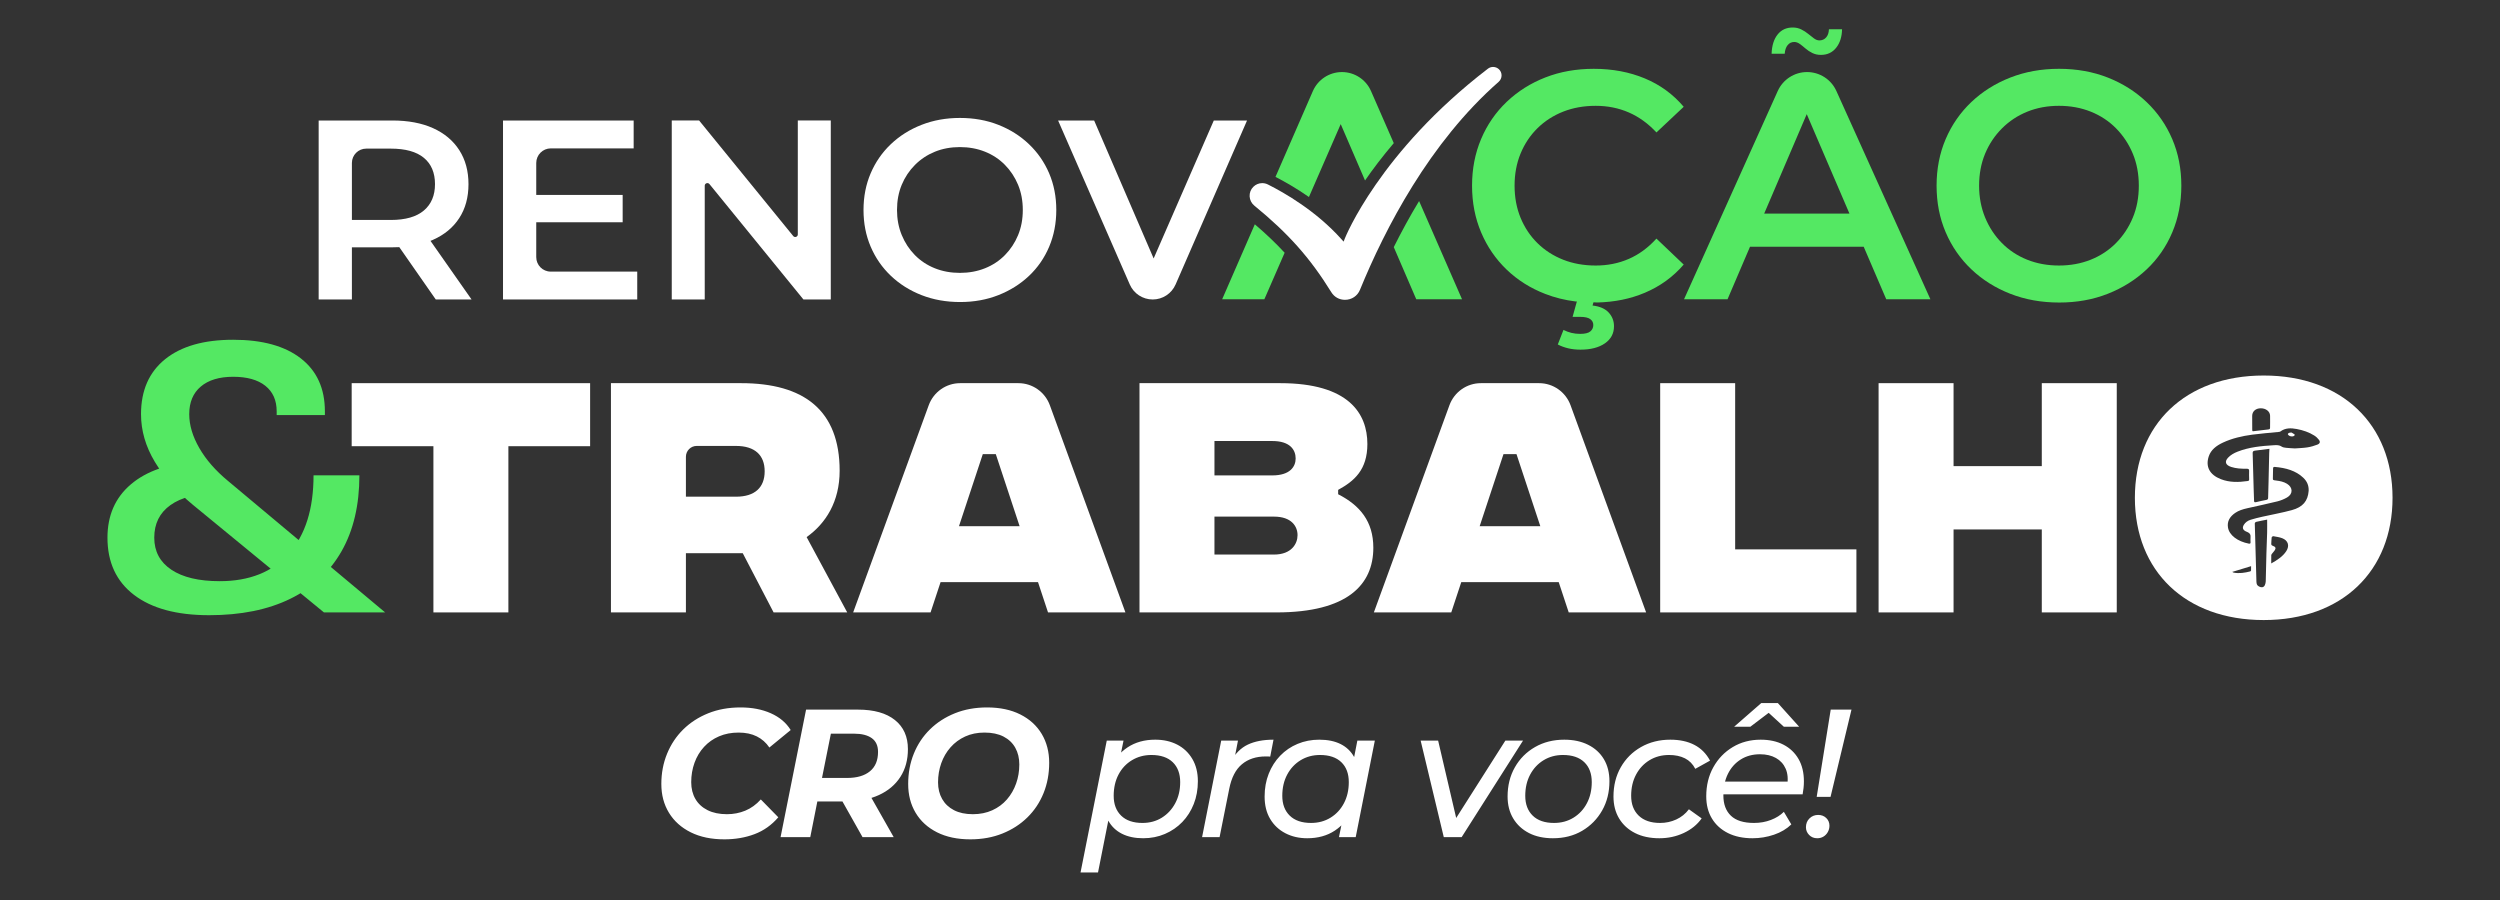<?xml version="1.0" encoding="UTF-8"?>
<!DOCTYPE svg PUBLIC "-//W3C//DTD SVG 1.1//EN" "http://www.w3.org/Graphics/SVG/1.1/DTD/svg11.dtd">
<!-- Creator: CorelDRAW 2020 (64 Bit) -->
<svg xmlns="http://www.w3.org/2000/svg" xml:space="preserve" width="84.667mm" height="30.48mm" version="1.1" style="shape-rendering:geometricPrecision; text-rendering:geometricPrecision; image-rendering:optimizeQuality; fill-rule:evenodd; clip-rule:evenodd"
viewBox="0 0 8466.66 3047.98"
 xmlns:xlink="http://www.w3.org/1999/xlink"
 xmlns:xodm="http://www.corel.com/coreldraw/odm/2003">
 <rect x="0" y="0" width="8466.66" height="3047.98" fill="#333333" stroke="none"/>
 <defs>
  <style type="text/css">
   <![CDATA[
    .fil1 {fill:#54E863;fill-rule:nonzero}
    .fil0 {fill:white;fill-rule:nonzero}
   ]]>
  </style>
 </defs>
 <g id="Camada_x0020_1">
  <g id="_1981685929504">
   <path class="fil0" d="M1435.52 534.51c25.11,20.79 37.67,50.52 37.67,89.19 0,38.1 -12.56,67.84 -37.67,89.19 -25.11,21.36 -62.5,32.04 -112.13,32.04l-131.62 0 0 -193.1c0,-26.79 21.71,-48.5 48.49,-48.5l83.13 0c49.63,0 87.02,10.39 112.13,31.18zm31.17 277.53c38.39,-17.03 67.98,-41.57 88.76,-73.61 20.78,-32.04 31.17,-70.28 31.17,-114.73 0,-44.45 -10.39,-82.83 -31.17,-115.17 -20.78,-32.32 -50.37,-57.15 -88.76,-74.46 -38.4,-17.33 -84.42,-25.98 -138.11,-25.98l-249.38 0 0 606.13 112.57 0 0 -176.64 136.81 0c8.08,0 15.96,-0.22 23.69,-0.6l123.52 177.24 121.23 0 -139.12 -198.51c2.97,-1.18 5.91,-2.4 8.79,-3.67z"/>
   <path class="fil0" d="M1816.08 752.72l292.67 0 0 -92.65 -292.67 0 0 -108.14c0,-27.31 22.14,-49.45 49.45,-49.45l280.46 0 0 -94.39 -442.48 0 0 606.14 454.6 0 0 -94.39 -293.03 0c-27.07,0 -49,-21.94 -49,-49l0 -118.12z"/>
   <path class="fil0" d="M2686.43 799.46l-318.77 -391.38 -92.66 0 0 606.14 111.7 0 0 -385.16c0,-8.43 10.6,-12.21 15.94,-5.66l318.31 390.82 92.65 0 0 -606.14 -111.7 0 0 385.88c0,8.2 -10.29,11.86 -15.47,5.5z"/>
   <path class="fil0" d="M3447.88 796.45c-10.69,25.69 -25.54,48.2 -44.59,67.54 -19.06,19.35 -41.57,34.2 -67.54,44.59 -25.98,10.39 -54.28,15.59 -84.87,15.59 -30.6,0 -58.88,-5.2 -84.85,-15.59 -25.98,-10.39 -48.49,-25.24 -67.55,-44.59 -19.04,-19.34 -33.91,-42 -44.59,-67.98 -10.69,-25.97 -16.02,-54.25 -16.02,-84.86 0,-31.16 5.33,-59.59 16.02,-85.29 10.68,-25.68 25.68,-48.19 45.03,-67.53 19.34,-19.34 41.84,-34.21 67.54,-44.6 25.67,-10.4 53.82,-15.59 84.42,-15.59 30.59,0 58.89,5.19 84.87,15.59 25.97,10.39 48.48,25.26 67.54,44.6 19.05,19.34 33.9,41.85 44.59,67.53 10.67,25.7 16.02,54.13 16.02,85.29 0,31.18 -5.35,59.61 -16.02,85.3zm36.8 -308.26c-29.44,-28 -63.94,-49.8 -103.48,-65.38 -39.54,-15.59 -82.99,-23.38 -130.32,-23.38 -46.75,0 -90.05,7.79 -129.88,23.38 -39.84,15.58 -74.47,37.38 -103.91,65.38 -29.44,28 -52.26,60.9 -68.41,98.71 -16.16,37.82 -24.25,79.23 -24.25,124.25 0,45.03 8.09,86.46 24.25,124.26 16.15,37.82 38.97,70.73 68.41,98.72 29.44,28 64.07,49.79 103.91,65.38 39.83,15.58 83.41,23.37 130.75,23.37 46.76,0 89.91,-7.79 129.45,-23.37 39.54,-15.59 74.04,-37.24 103.48,-64.95 29.43,-27.71 52.23,-60.62 68.41,-98.72 16.15,-38.09 24.24,-79.66 24.24,-124.69 0,-45.02 -8.09,-86.43 -24.24,-124.25 -16.18,-37.81 -38.98,-70.71 -68.41,-98.71z"/>
   <path class="fil0" d="M4110.74 408.09l-203.73 467.25 -201.52 -467.25 -122.09 0 242.79 555.38c13.47,30.84 43.92,50.76 77.56,50.76 33.68,0 64.15,-19.97 77.61,-50.85l241.95 -555.29 -112.57 0z"/>
   <path class="fil1" d="M5516.34 876.72c-34.46,15.04 -71.83,22.54 -112.14,22.54 -40.32,0 -77.14,-6.6 -110.48,-19.79 -33.36,-13.2 -62.31,-31.89 -86.85,-56.07 -24.56,-24.18 -43.62,-52.77 -57.17,-85.75 -13.58,-32.98 -20.34,-69.26 -20.34,-108.83 0,-39.58 6.76,-75.87 20.34,-108.85 13.55,-32.98 32.61,-61.56 57.17,-85.74 24.54,-24.19 53.49,-42.88 86.85,-56.07 33.34,-13.2 70.16,-19.79 110.48,-19.79 40.31,0 77.68,7.52 112.14,22.53 34.44,15.04 65.59,37.58 93.45,67.61l92.35 -86.85c-35.93,-42.49 -79.9,-74.56 -131.93,-96.19 -52.05,-21.61 -109.58,-32.43 -172.6,-32.43 -59.37,0 -113.98,9.73 -163.81,29.13 -49.85,19.43 -93.44,46.92 -130.83,82.45 -37.37,35.57 -66.33,77.51 -86.85,125.89 -20.52,48.37 -30.78,101.14 -30.78,158.31 0,57.16 10.26,109.93 30.78,158.31 20.52,48.36 49.29,90.33 86.31,125.87 36.99,35.55 80.61,63.04 130.82,82.45 32.29,12.49 66.34,20.95 102.13,25.4l4.88 0.24 -14.44 52.02 25.88 0c15.57,0 26.84,2.5 33.81,7.51 6.95,5.01 10.44,11.69 10.44,20.04 0,8.89 -3.35,16.13 -10.03,21.7 -6.67,5.56 -18.08,8.36 -34.22,8.36 -10.58,0 -20.45,-1.13 -29.64,-3.35 -9.18,-2.23 -18.24,-5.57 -27.13,-10.01l-19.2 49.24c10.56,5.57 22.26,9.88 35.06,12.95 12.8,3.05 26.72,4.59 41.75,4.59 34.5,0 62.04,-7.09 82.64,-21.29 20.59,-14.19 30.89,-33.53 30.89,-58.02 0,-17.82 -5.98,-33.26 -17.94,-46.34 -11.98,-13.08 -30.2,-21.01 -54.69,-23.79l3.07 -10.9 12.96 0.62c58.66,-1.39 112.24,-12.33 160.74,-32.82 52.03,-21.98 96,-53.87 131.93,-95.64l-92.35 -87.94c-27.86,30.77 -59.01,53.68 -93.45,68.7z"/>
   <path class="fil1" d="M5974.72 723.36l144.12 -336.79 144.64 336.79 -288.76 0zm45.91 -415.12l-317.41 705.36 147.31 0 76.21 -178.11 384.9 0 76.49 178.11 149.51 0 -318.46 -705.48c-17.62,-39.01 -56.45,-64.09 -99.26,-64.09 -42.84,0 -81.7,25.13 -99.29,64.21z"/>
   <path class="fil1" d="M6054.16 152.77c5.73,-7.06 13.25,-10.6 22.53,-10.6 6.18,0 12.37,2.21 18.56,6.62 6.17,4.43 12.69,9.61 19.54,15.58 6.85,5.96 14.59,11.04 23.2,15.24 8.61,4.21 18.22,6.3 28.82,6.3 21.64,0 38.87,-8.06 51.69,-24.19 12.81,-16.13 19.44,-37 19.88,-62.63l-44.4 0c-0.44,11.93 -3.65,21.21 -9.6,27.83 -5.97,6.63 -13.59,9.94 -22.87,9.94 -5.74,0 -11.71,-2.2 -17.89,-6.62 -6.19,-4.41 -12.71,-9.5 -19.55,-15.24 -6.85,-5.74 -14.69,-10.82 -23.52,-15.24 -8.84,-4.42 -18.56,-6.63 -29.16,-6.63 -21.65,0 -38.77,7.96 -51.36,23.85 -12.59,15.91 -19.33,37.56 -20.21,64.94l44.4 0c0.88,-12.35 4.2,-22.08 9.94,-29.15z"/>
   <path class="fil1" d="M7223.1 737.1c-13.57,32.62 -32.43,61.21 -56.62,85.75 -24.19,24.56 -52.77,43.42 -85.75,56.62 -32.98,13.19 -68.9,19.78 -107.74,19.78 -38.85,0 -74.75,-6.59 -107.74,-19.78 -32.98,-13.2 -61.56,-32.06 -85.74,-56.62 -24.19,-24.54 -43.07,-53.31 -56.63,-86.29 -13.56,-32.99 -20.33,-68.89 -20.33,-107.74 0,-39.58 6.77,-75.68 20.33,-108.29 13.56,-32.61 32.61,-61.19 57.17,-85.76 24.55,-24.54 53.14,-43.42 85.75,-56.61 32.6,-13.2 68.34,-19.79 107.19,-19.79 38.84,0 74.76,6.59 107.74,19.79 32.98,13.19 61.56,32.07 85.75,56.61 24.19,24.57 43.05,53.15 56.62,85.76 13.55,32.61 20.34,68.71 20.34,108.29 0,39.57 -6.79,75.68 -20.34,108.28zm133.57 -266.05c-20.52,-47.99 -49.47,-89.77 -86.85,-125.33 -37.38,-35.53 -81.18,-63.21 -131.37,-83 -50.22,-19.79 -105.37,-29.68 -165.46,-29.68 -59.36,0 -114.34,9.89 -164.91,29.68 -50.57,19.79 -94.54,47.47 -131.92,83 -37.38,35.56 -66.34,77.34 -86.84,125.33 -20.53,48.02 -30.79,100.6 -30.79,157.77 0,57.16 10.26,109.76 30.79,157.76 20.5,48 49.46,89.78 86.84,125.32 37.38,35.56 81.35,63.22 131.92,83 50.57,19.79 105.9,29.68 166.01,29.68 59.37,0 114.14,-9.89 164.36,-29.68 50.19,-19.78 93.99,-47.27 131.37,-82.45 37.38,-35.18 66.33,-76.96 86.85,-125.32 20.51,-48.38 30.78,-101.15 30.78,-158.31 0,-57.17 -10.27,-109.75 -30.78,-157.77z"/>
   <path class="fil1" d="M4432.95 667.22l107.63 -246.86 82.32 190.87c26.5,-38.4 58.71,-81.09 97.34,-126.53l-77.05 -176.24c-17.1,-39.13 -55.76,-64.43 -98.47,-64.43 -42.77,0 -81.45,25.35 -98.53,64.55l-126.58 290.49c29.4,15.05 69.69,37.74 113.34,68.15z"/>
   <path class="fil1" d="M4249.65 759.65l-110.65 253.94 142.92 0 68.74 -157.66c-29.99,-32.44 -63.07,-63.85 -101.01,-96.28z"/>
   <path class="fil1" d="M4720.24 836.93l76.19 176.67 155 0 -145.46 -332.78c-31.9,52.75 -60.41,105.34 -85.73,156.11z"/>
   <path class="fil0" d="M5056.66 226.69c-6.42,0 -12.52,2.07 -17.63,5.99 -367.67,281.94 -483.47,572.24 -484.6,575.14l-4.08 10.5 -7.51 -8.39c-85.53,-95.51 -192.76,-157.08 -249.07,-185.28 -5.86,-2.94 -12.41,-4.49 -18.97,-4.49 -11.37,0 -22.09,4.42 -30.18,12.46 -8.68,8.62 -13.14,20.11 -12.56,32.33 0.59,12.15 6.33,23.54 15.77,31.27 115.55,94.54 188.68,176.8 260.85,293.36 10.15,16.38 27.01,25.78 46.26,25.78 22.81,0 42.31,-13.03 50.89,-34.01 85.06,-207.86 235.56,-498.78 469.58,-704.27 6.2,-5.44 9.8,-13.27 9.9,-21.47 0.09,-8.22 -3.2,-15.82 -9.26,-21.38 -5.29,-4.87 -12.18,-7.54 -19.39,-7.54z"/>
   <path class="fil1" d="M1097.08 2074.04l-443.41 -364.08c-54.97,-45.34 -98.05,-93.94 -129.26,-145.81 -31.22,-51.86 -46.82,-105.71 -46.82,-161.56 0,-80.2 27.21,-142.25 81.64,-186.14 54.42,-43.87 131.25,-65.82 230.5,-65.82 98.71,0 175.15,21.11 229.31,63.3 54.15,42.2 81.24,101.94 81.24,179.2l0 12.61 -163.28 0 0 -12.61c0,-37.37 -12.81,-66.24 -38.41,-86.6 -25.62,-20.36 -61.9,-30.55 -108.86,-30.55 -46.96,0 -83.51,11.02 -109.64,33.06 -26.16,22.05 -39.23,53.22 -39.23,93.55 0,36.95 11.33,75.17 34.02,114.62 22.68,39.49 55.09,76.65 97.25,111.5l532.24 445.33 -207.29 0zm-365.78 -402.5c-66.16,0 -117.52,13.02 -154.07,39.06 -36.55,26.04 -54.81,62.78 -54.81,110.22 0,46.62 19.32,82.84 58.02,108.66 38.68,25.82 93.24,38.74 163.67,38.74 100.85,0 179.01,-31.28 234.51,-93.86 55.49,-62.56 83.24,-150.74 83.24,-264.54l155.27 0c0,100.36 -20.01,185.81 -60.02,256.36 -40.02,70.54 -97.92,124.4 -173.69,161.56 -75.77,37.17 -167.55,55.74 -275.32,55.74 -109.4,0 -194.1,-22.88 -254.12,-68.66 -60.03,-45.76 -90.04,-110.43 -90.04,-194 0,-75.16 26.27,-135.2 78.84,-180.14 52.54,-44.93 126.31,-70.75 221.3,-77.48l67.22 108.34z"/>
   <polygon class="fil0" points="1998.53,1511.15 1721.73,1511.15 1721.73,2074.04 1467.83,2074.04 1467.83,1511.15 1191.01,1511.15 1191.01,1297.64 1998.53,1297.64 "/>
   <path class="fil0" d="M2322.95 1682.14l169.57 0c64.17,0 97.16,-31.43 97.16,-85.96 0,-54.53 -32.99,-85.96 -97.16,-85.96l-133.11 0c-20.14,0 -36.46,16.46 -36.46,36.77l0 135.15zm296.98 391.9l-104.49 -200.57 -192.49 0 0 200.57 -253.9 0 0 -776.4 440.89 0c213.56,0 333.64,92.42 333.64,296.69 0,104.45 -46.74,178.39 -111.82,224.61l137.49 255.1 -249.32 0z"/>
   <path class="fil0" d="M3453.06 1781.96l-80.65 -244.01 -44 0 -80.67 244.01 205.32 0zm62.33 189.48l-329.97 0 -33.91 102.6 -262.16 0 255.91 -701.5c16.42,-45 58.91,-74.9 106.46,-74.9l197.36 0c47.55,0 90.06,29.9 106.47,74.9l255.91 701.5 -262.15 0 -33.92 -102.6z"/>
   <path class="fil0" d="M5216.5 1781.96l-80.66 -244.01 -44 0 -80.66 244.01 205.32 0zm62.32 189.48l-329.97 0 -33.91 102.6 -262.15 0 255.91 -701.5c16.41,-45 58.92,-74.9 106.46,-74.9l197.36 0c47.55,0 90.05,29.9 106.47,74.9l255.9 701.5 -262.15 0 -33.92 -102.6z"/>
   <path class="fil0" d="M4394.35 1812.46c0,-29.57 -20.16,-62.85 -79.74,-62.85l-201.66 0 0 128.48 201.66 0c59.58,0 79.74,-36.97 79.74,-65.63zm-281.4 -318.87l0 116.45 196.16 0c59.58,0 78.82,-29.58 78.82,-57.3 0,-29.57 -19.24,-59.15 -78.82,-59.15l-196.16 0zm538.04 361.39c0,124.78 -87.07,219.06 -328.13,219.06l-463.8 0 0 -776.4 476.63 0c232.82,0 295.14,103.52 295.14,206.11 0,87.81 -44.91,125.71 -98.99,155.28l0 14.79c74.25,37.9 119.15,92.43 119.15,181.16z"/>
   <polygon class="fil0" points="5622.49,1297.64 5876.39,1297.64 5876.39,1860.53 6287.02,1860.53 6287.02,2074.04 5622.49,2074.04 "/>
   <polygon class="fil0" points="7168.75,1297.64 7168.75,2074.04 6914.85,2074.04 6914.85,1793.05 6616.04,1793.05 6616.04,2074.04 6362.14,2074.04 6362.14,1297.64 6616.04,1297.64 6616.04,1578.62 6914.85,1578.62 6914.85,1297.64 "/>
   <path class="fil0" d="M7760.42 1464.76c-8.68,-0.12 -13.57,3.52 -11.82,6.74 3.34,6.21 14.81,8.73 21.17,4.41 1.24,-0.85 2.1,-3.95 1.4,-4.46 -3.89,-2.85 -8.31,-5.22 -10.75,-6.69z"/>
   <path class="fil0" d="M7848.11 1505.79c-10.69,4.15 -22.21,7.54 -33.83,9.35 -14.3,2.23 -29.06,2.49 -42.28,3.5 -10.86,-0.7 -20.28,-1.01 -29.58,-2.05 -5.09,-0.58 -11.07,-1.37 -14.69,-3.9 -8.07,-5.65 -16.86,-5.51 -26.36,-4.94 -42.41,2.53 -84.43,6.48 -123.35,21.82 -12.62,4.96 -23.94,11.4 -32.46,20.61 -12.39,13.41 -8.46,24.94 10.78,31.2 16.59,5.39 34.12,6.29 51.7,6.03 6.85,-0.1 9.25,1.51 8.98,7.18 -0.46,9.53 -0.05,19.08 0.11,28.62 0.05,3.05 -0.47,5.21 -5.06,5.88 -30.92,4.5 -61.3,5.11 -90.6,-6.26 -38.25,-14.87 -52.81,-42.41 -41.07,-77.49 7.22,-21.59 25.07,-35.75 48.05,-46.47 30.82,-14.36 64.56,-22.14 99.26,-26.81 29.36,-3.94 59.08,-6.12 88.63,-9.14 2.26,-0.23 5.09,-0.42 6.56,-1.55 16.26,-12.49 35.72,-12.14 55.36,-8.44 21.56,4.05 41.92,11.02 59.5,22.13 6.23,3.93 11.68,9.18 15.81,14.66 5.08,6.76 3.33,12.65 -5.46,16.07zm-219.09 29.02c-0.18,-5.5 1.67,-8.02 8.73,-8.77 15.69,-1.64 31.3,-3.89 48.05,-6.04 -0.31,5.48 -0.67,9.64 -0.77,13.8 -0.76,32.44 -1.42,64.87 -2.2,97.3 -0.44,18.44 -1.15,36.87 -1.45,55.32 -0.06,3.86 -1.67,5.72 -6.29,6.64 -11.43,2.27 -22.85,4.63 -34.09,7.43 -6.23,1.54 -7.18,-0.5 -7.26,-4.82 -0.26,-12.93 -0.96,-25.85 -1.31,-38.78 -1.13,-40.69 -2.08,-81.39 -3.41,-122.08zm132.59 192.82c-32.35,8.81 -65.91,14.71 -98.85,22.14 -13.8,3.12 -27.65,6.3 -40.95,10.54 -9.83,3.14 -17.73,9.03 -22.61,16.96 -6.17,10.04 -3.93,18.43 9.94,23.77 11.67,4.5 13.51,10.71 12.65,19.53 -0.55,5.47 -0.08,11.02 0.07,16.52 0.08,3.4 -1.91,4.76 -5.86,3.99 -37.92,-7.41 -66.56,-28.38 -70.67,-55.16 -3.08,-20.07 5.96,-36.07 24.53,-48.88 11.8,-8.14 26.03,-12.46 40.74,-15.78 33.98,-7.67 68.15,-14.86 101.87,-23.2 11.55,-2.86 22.93,-7.54 32.81,-13.19 20.82,-11.87 20.42,-33.85 0.13,-46.47 -10.91,-6.79 -23.79,-9.46 -37.12,-11.03 -11.23,-1.32 -11.07,-1.3 -10.74,-10.3 0.38,-10.18 0.55,-20.35 0.56,-30.52 0,-3.72 1.42,-5.63 6.35,-5.2 37.01,3.18 70.48,12.6 95.58,36.22 12.96,12.21 19.4,26.49 18.61,44.64 -2.6,34.57 -19.65,55.25 -57.04,65.42zm-18.46 138.4c-11.5,18.05 -30.52,30.66 -51.27,42.15 0,-9.9 -0.18,-19.12 0.16,-28.33 0.07,-1.89 1.9,-3.83 3.24,-5.59 2.88,-3.77 6.4,-7.26 8.87,-11.19 4.23,-6.73 2.33,-11.4 -6.35,-14.34 -4.86,-1.65 -6.08,-3.92 -5.78,-7.74 0.54,-6.97 0.45,-13.98 1.38,-20.91 0.23,-1.61 3.92,-4.45 5.32,-4.2 10.37,1.89 21.26,3.25 30.68,6.97 19.59,7.74 25.26,25.12 13.75,43.18zm-65.15 -61.91c-0.6,23.5 -1.79,47.01 -2.44,70.52 -0.86,31.35 -1.33,62.72 -2.25,94.06 -0.13,4.36 -1.28,8.86 -3.04,12.98 -1.9,4.44 -6.33,8.13 -12.4,7.07 -4.55,-0.79 -9.61,-3.28 -12.33,-6.27 -2.68,-2.96 -3.65,-7.49 -3.78,-11.37 -1.36,-42.36 -2.37,-84.73 -3.56,-127.1 -0.66,-23.73 -1.58,-47.45 -2.02,-71.17 -0.03,-1.84 2.4,-4.92 4.41,-5.39 11.99,-2.83 24.19,-5.05 37.48,-7.71 0,15.65 0.3,30.02 -0.07,44.38zm-54.46 127.72c-0.09,1.19 -1.59,3.01 -2.9,3.35 -18.3,4.63 -36.83,7.74 -56.08,4.13 -0.88,-0.18 -1.64,-0.85 -4.71,-2.49 21.88,-6.67 42.04,-12.81 63.83,-19.45 0,5.4 0.21,9.94 -0.14,14.46zm3.86 -523.6c0.17,-15.11 11.97,-25.4 28.77,-25.5 17.58,-0.12 31.41,10.44 31.83,24.98 0.4,13.53 -0.04,27.08 -0.06,40.62 -0.01,3.25 -0.66,5.53 -5.75,6.06 -17.06,1.79 -34.06,3.98 -51.09,5.99 -0.7,0.08 -1.48,-0.21 -3.1,-0.47 -0.15,-1.93 -0.44,-3.95 -0.45,-5.98 -0.09,-15.23 -0.31,-30.47 -0.15,-45.7zm39.02 -136.48c-264.91,0 -436.31,165.44 -436.31,414.07 0,248.64 171.4,414.08 436.31,414.08 264.89,0 436.3,-165.44 436.3,-414.08 0,-248.63 -171.41,-414.07 -436.3,-414.07z"/>
   <path class="fil0" d="M2453.21 2842.56c-44.01,0 -81.96,-7.91 -113.84,-23.75 -31.88,-15.84 -56.46,-37.85 -73.74,-66.02 -17.27,-28.18 -25.91,-60.78 -25.91,-97.8 0,-36.61 6.48,-70.76 19.43,-102.43 12.96,-31.67 31.27,-59.13 54.92,-82.37 23.65,-23.24 51.83,-41.45 84.53,-54.61 32.71,-13.16 69.21,-19.75 109.53,-19.75 38.66,0 72.81,6.59 102.42,19.75 29.62,13.16 52.04,32.09 67.26,56.77l-72.19 59.23c-11.11,-16.45 -25.3,-29 -42.58,-37.64 -17.27,-8.64 -37.84,-12.96 -61.7,-12.96 -24.27,0 -46.28,4.22 -66.02,12.65 -19.75,8.44 -36.72,20.37 -50.91,35.79 -14.19,15.43 -24.99,33.42 -32.39,53.99 -7.41,20.57 -11.11,42.37 -11.11,65.41 0,21.8 4.73,40.82 14.19,57.07 9.46,16.25 23.24,28.9 41.34,37.95 18.1,9.05 39.91,13.57 65.41,13.57 22.21,0 42.99,-4.01 62.32,-12.03 19.33,-8.02 36.82,-20.67 52.45,-37.95l59.23 60.47c-22.62,26.33 -49.46,45.36 -80.52,57.08 -31.06,11.72 -65.1,17.58 -102.12,17.58zm190.29 -7.4l86.39 -431.92 175.85 0c53.89,0 95.54,11.72 124.95,35.17 29.41,23.45 44.12,56.36 44.12,98.72 0,36.2 -8.54,67.57 -25.61,94.1 -17.07,26.53 -41.34,47 -72.81,61.4 -31.47,14.39 -68.59,21.59 -111.37,21.59l-140.69 0 52.45 -43.81 -32.7 164.75 -100.58 0zm277.67 0l-88.24 -156.73 104.9 0 88.85 156.73 -105.51 0zm-146.86 -153.02l-34.55 -47.51 128.96 0c33.32,0 59.13,-7.51 77.44,-22.53 18.3,-15.01 27.45,-36.92 27.45,-65.71 0,-20.98 -7.09,-36.51 -21.28,-46.59 -14.19,-10.07 -34.04,-15.11 -59.55,-15.11l-121.55 0 52.45 -48.75 -49.37 246.2zm511.78 160.42c-43.61,0 -81.14,-7.91 -112.61,-23.75 -31.47,-15.84 -55.64,-37.85 -72.5,-66.02 -16.87,-28.18 -25.3,-60.78 -25.3,-97.8 0,-37.02 6.37,-71.27 19.13,-102.74 12.75,-31.47 30.95,-58.82 54.6,-82.06 23.66,-23.24 51.83,-41.45 84.54,-54.61 32.7,-13.16 69,-19.75 108.9,-19.75 43.61,0 81.14,7.92 112.61,23.76 31.47,15.84 55.64,37.84 72.5,66.02 16.87,28.18 25.3,60.78 25.3,97.8 0,37.02 -6.38,71.27 -19.13,102.74 -12.75,31.47 -30.95,58.82 -54.61,82.06 -23.65,23.24 -51.83,41.45 -84.53,54.61 -32.7,13.16 -69,19.74 -108.9,19.74zm8.63 -85.15c24.27,0 46.18,-4.42 65.72,-13.26 19.54,-8.85 36.09,-21.08 49.67,-36.72 13.57,-15.63 23.96,-33.62 31.16,-53.99 7.2,-20.36 10.8,-41.85 10.8,-64.47 0,-21.4 -4.53,-40.21 -13.58,-56.46 -9.05,-16.25 -22.31,-28.9 -39.8,-37.95 -17.48,-9.05 -38.97,-13.58 -64.48,-13.58 -24.27,0 -46.07,4.43 -65.4,13.27 -19.33,8.85 -35.89,21.08 -49.67,36.71 -13.78,15.64 -24.27,33.63 -31.47,53.99 -7.2,20.37 -10.8,41.86 -10.8,64.48 0,21.39 4.63,40.21 13.88,56.46 9.26,16.25 22.63,28.9 40.11,37.95 17.48,9.05 38.77,13.57 63.86,13.57zm576.93 81.45c-27.97,0 -51.94,-5.04 -71.89,-15.12 -19.95,-10.07 -35.27,-24.68 -45.96,-43.8 -10.7,-19.13 -16.05,-42.27 -16.05,-69.42 0,-41.14 7,-77.03 20.98,-107.67 13.99,-30.65 34.04,-54.61 60.16,-71.89 26.12,-17.27 57.28,-25.91 93.48,-25.91 27.97,0 52.76,5.55 74.35,16.66 21.6,11.11 38.67,27.25 51.22,48.44 12.54,21.18 18.82,46.38 18.82,75.58 0,27.97 -4.63,53.68 -13.89,77.13 -9.25,23.45 -22.21,43.81 -38.87,61.09 -16.66,17.27 -36.3,30.75 -58.93,40.41 -22.62,9.67 -47.1,14.5 -73.42,14.5zm-212.26 116l88.85 -446.73 56.77 0 -17.28 84.54 -19.13 75.89 -8.63 77.75 -41.35 208.55 -59.23 0zm209.79 -167.83c24.68,0 46.59,-5.96 65.71,-17.89 19.13,-11.93 34.25,-28.28 45.36,-49.06 11.1,-20.77 16.66,-44.53 16.66,-71.26 0,-28.8 -8.44,-51.32 -25.3,-67.57 -16.87,-16.25 -40.93,-24.37 -72.2,-24.37 -24.27,0 -46.17,5.86 -65.71,17.58 -19.54,11.73 -34.76,27.98 -45.66,48.75 -10.9,20.77 -16.35,44.73 -16.35,71.88 0,28.39 8.43,50.81 25.3,67.26 16.86,16.45 40.93,24.68 72.19,24.68zm201.88 48.13l64.79 -327.03 56.77 0 -18.51 95.03 -6.17 -23.45c15.22,-27.56 34.55,-46.89 58,-58 23.45,-11.11 52.45,-16.66 87,-16.66l-11.11 57.38c-2.46,-0.41 -4.93,-0.61 -7.4,-0.61 -2.47,0 -5.14,0 -8.02,0 -32.5,0 -59.34,8.84 -80.52,26.53 -21.19,17.69 -35.48,45.45 -42.89,83.3l-32.7 163.51 -59.24 0zm356.15 3.7c-27.56,0 -52.24,-5.65 -74.04,-16.97 -21.8,-11.31 -38.98,-27.45 -51.52,-48.43 -12.55,-20.98 -18.82,-46.28 -18.82,-75.9 0,-27.97 4.62,-53.68 13.88,-77.13 9.26,-23.44 22.21,-43.81 38.87,-61.08 16.66,-17.28 36.31,-30.65 58.93,-40.11 22.62,-9.46 47.1,-14.19 73.43,-14.19 28.38,0 52.44,4.94 72.19,14.81 19.74,9.87 34.96,24.37 45.66,43.5 10.69,19.13 16.04,42.47 16.04,70.03 0,40.31 -6.99,76 -20.98,107.06 -13.98,31.05 -34.04,55.22 -60.16,72.5 -26.12,17.27 -57.28,25.91 -93.48,25.91zm12.96 -51.83c24.68,0 46.69,-5.96 66.02,-17.89 19.34,-11.93 34.45,-28.28 45.35,-49.06 10.9,-20.77 16.36,-44.53 16.36,-71.26 0,-28.8 -8.44,-51.32 -25.3,-67.57 -16.87,-16.25 -40.93,-24.37 -72.2,-24.37 -24.27,0 -46.07,5.86 -65.4,17.58 -19.33,11.73 -34.55,27.98 -45.66,48.75 -11.11,20.77 -16.66,44.73 -16.66,71.88 0,28.39 8.43,50.81 25.3,67.26 16.86,16.45 40.93,24.68 72.19,24.68zm94.41 48.13l17.27 -84.53 19.75 -75.9 8.02 -77.74 17.28 -88.86 59.23 0 -64.79 327.03 -56.76 0zm355.02 0l-78.36 -327.03 59.23 0 69.11 296.18 -29.62 0 188.2 -296.18 59.85 0 -207.94 327.03 -60.47 0zm369.72 3.7c-31.27,0 -58.31,-5.86 -81.14,-17.58 -22.83,-11.73 -40.62,-28.18 -53.37,-49.37 -12.76,-21.18 -19.13,-45.96 -19.13,-74.35 0,-37.02 8.22,-70.03 24.68,-99.03 16.45,-29 39.18,-51.83 68.18,-68.49 29,-16.66 62.01,-24.99 99.03,-24.99 30.85,0 57.8,5.76 80.83,17.28 23.04,11.51 40.83,27.76 53.38,48.74 12.54,20.98 18.82,45.87 18.82,74.66 0,37.02 -8.23,70.03 -24.68,99.04 -16.46,29 -38.98,51.93 -67.57,68.79 -28.59,16.87 -61.6,25.3 -99.03,25.3zm3.7 -51.83c24.68,0 46.69,-5.96 66.02,-17.89 19.34,-11.93 34.45,-28.28 45.35,-49.06 10.9,-20.77 16.36,-44.53 16.36,-71.26 0,-28.8 -8.44,-51.32 -25.3,-67.57 -16.87,-16.25 -40.93,-24.37 -72.2,-24.37 -24.27,0 -46.07,5.86 -65.4,17.58 -19.33,11.73 -34.55,27.98 -45.66,48.75 -11.11,20.77 -16.66,44.73 -16.66,71.88 0,28.39 8.43,50.81 25.3,67.26 16.86,16.45 40.93,24.68 72.19,24.68zm356.76 51.83c-31.68,0 -59.13,-5.86 -82.37,-17.58 -23.25,-11.73 -41.24,-28.18 -53.99,-49.37 -12.76,-21.18 -19.13,-45.96 -19.13,-74.35 0,-37.02 8.22,-70.03 24.68,-99.03 16.45,-29 39.28,-51.83 68.49,-68.49 29.2,-16.66 62.32,-24.99 99.34,-24.99 31.67,0 58.82,5.86 81.45,17.58 22.62,11.73 40.31,29.52 53.06,53.38l-49.98 27.76c-8.22,-16.04 -19.84,-27.87 -34.86,-35.48 -15.01,-7.61 -33.01,-11.41 -53.99,-11.41 -24.68,0 -46.69,5.86 -66.02,17.58 -19.33,11.73 -34.55,27.98 -45.66,48.75 -11.11,20.77 -16.66,44.73 -16.66,71.88 0,28.39 8.53,50.81 25.61,67.26 17.07,16.45 41.23,24.68 72.5,24.68 19.33,0 37.53,-3.91 54.6,-11.72 17.08,-7.82 31.37,-19.34 42.89,-34.56l43.19 30.86c-14.81,20.97 -34.97,37.43 -60.47,49.36 -25.5,11.93 -53.06,17.89 -82.68,17.89zm315.42 0c-32.08,0 -59.85,-5.86 -83.3,-17.58 -23.44,-11.73 -41.54,-28.18 -54.29,-49.37 -12.76,-21.18 -19.13,-46.17 -19.13,-74.96 0,-37.03 8.02,-69.93 24.06,-98.73 16.04,-28.79 37.95,-51.52 65.72,-68.18 27.76,-16.66 59.33,-24.99 94.71,-24.99 29.62,0 55.33,5.66 77.13,16.97 21.8,11.31 38.77,27.46 50.9,48.43 12.14,20.98 18.21,46.28 18.21,75.9 0,7.4 -0.42,14.91 -1.24,22.52 -0.82,7.61 -1.85,14.71 -3.08,21.29l-283.22 0 7.4 -43.19 247.43 0 -24.06 14.8c3.7,-23.03 2.06,-42.47 -4.94,-58.3 -6.99,-15.84 -17.99,-27.98 -33.01,-36.41 -15.01,-8.43 -33.01,-12.65 -53.99,-12.65 -24.68,0 -46.38,5.86 -65.1,17.59 -18.71,11.72 -33.21,27.97 -43.5,48.74 -10.28,20.78 -15.42,45.15 -15.42,73.12 0,29.62 8.53,52.55 25.6,68.8 17.08,16.25 43.09,24.37 78.06,24.37 20.57,0 39.69,-3.39 57.38,-10.18 17.69,-6.79 32.29,-15.94 43.81,-27.46l25.3 42.58c-15.63,15.22 -35.17,26.84 -58.62,34.86 -23.44,8.02 -47.71,12.03 -72.81,12.03zm-62.32 -377.62l91.94 -80.21 56.15 0 72.19 80.21 -51.83 0 -74.04 -67.87 49.98 0 -89.47 67.87 -54.92 0zm279.64 237.56l47.51 -295.56 70.34 0 -70.95 295.56 -46.9 0zm1.85 140.06c-11.1,0 -20.26,-3.7 -27.46,-11.1 -7.19,-7.41 -10.79,-16.05 -10.79,-25.92 0,-12.34 4.01,-22.42 12.03,-30.23 8.02,-7.82 17.79,-11.73 29.31,-11.73 11.1,0 20.26,3.5 27.46,10.49 7.19,6.99 10.79,15.63 10.79,25.92 0,7.81 -1.85,15.01 -5.55,21.59 -3.7,6.58 -8.64,11.73 -14.81,15.43 -6.17,3.7 -13.16,5.55 -20.98,5.55z"/>
  </g>
 </g>
</svg>

